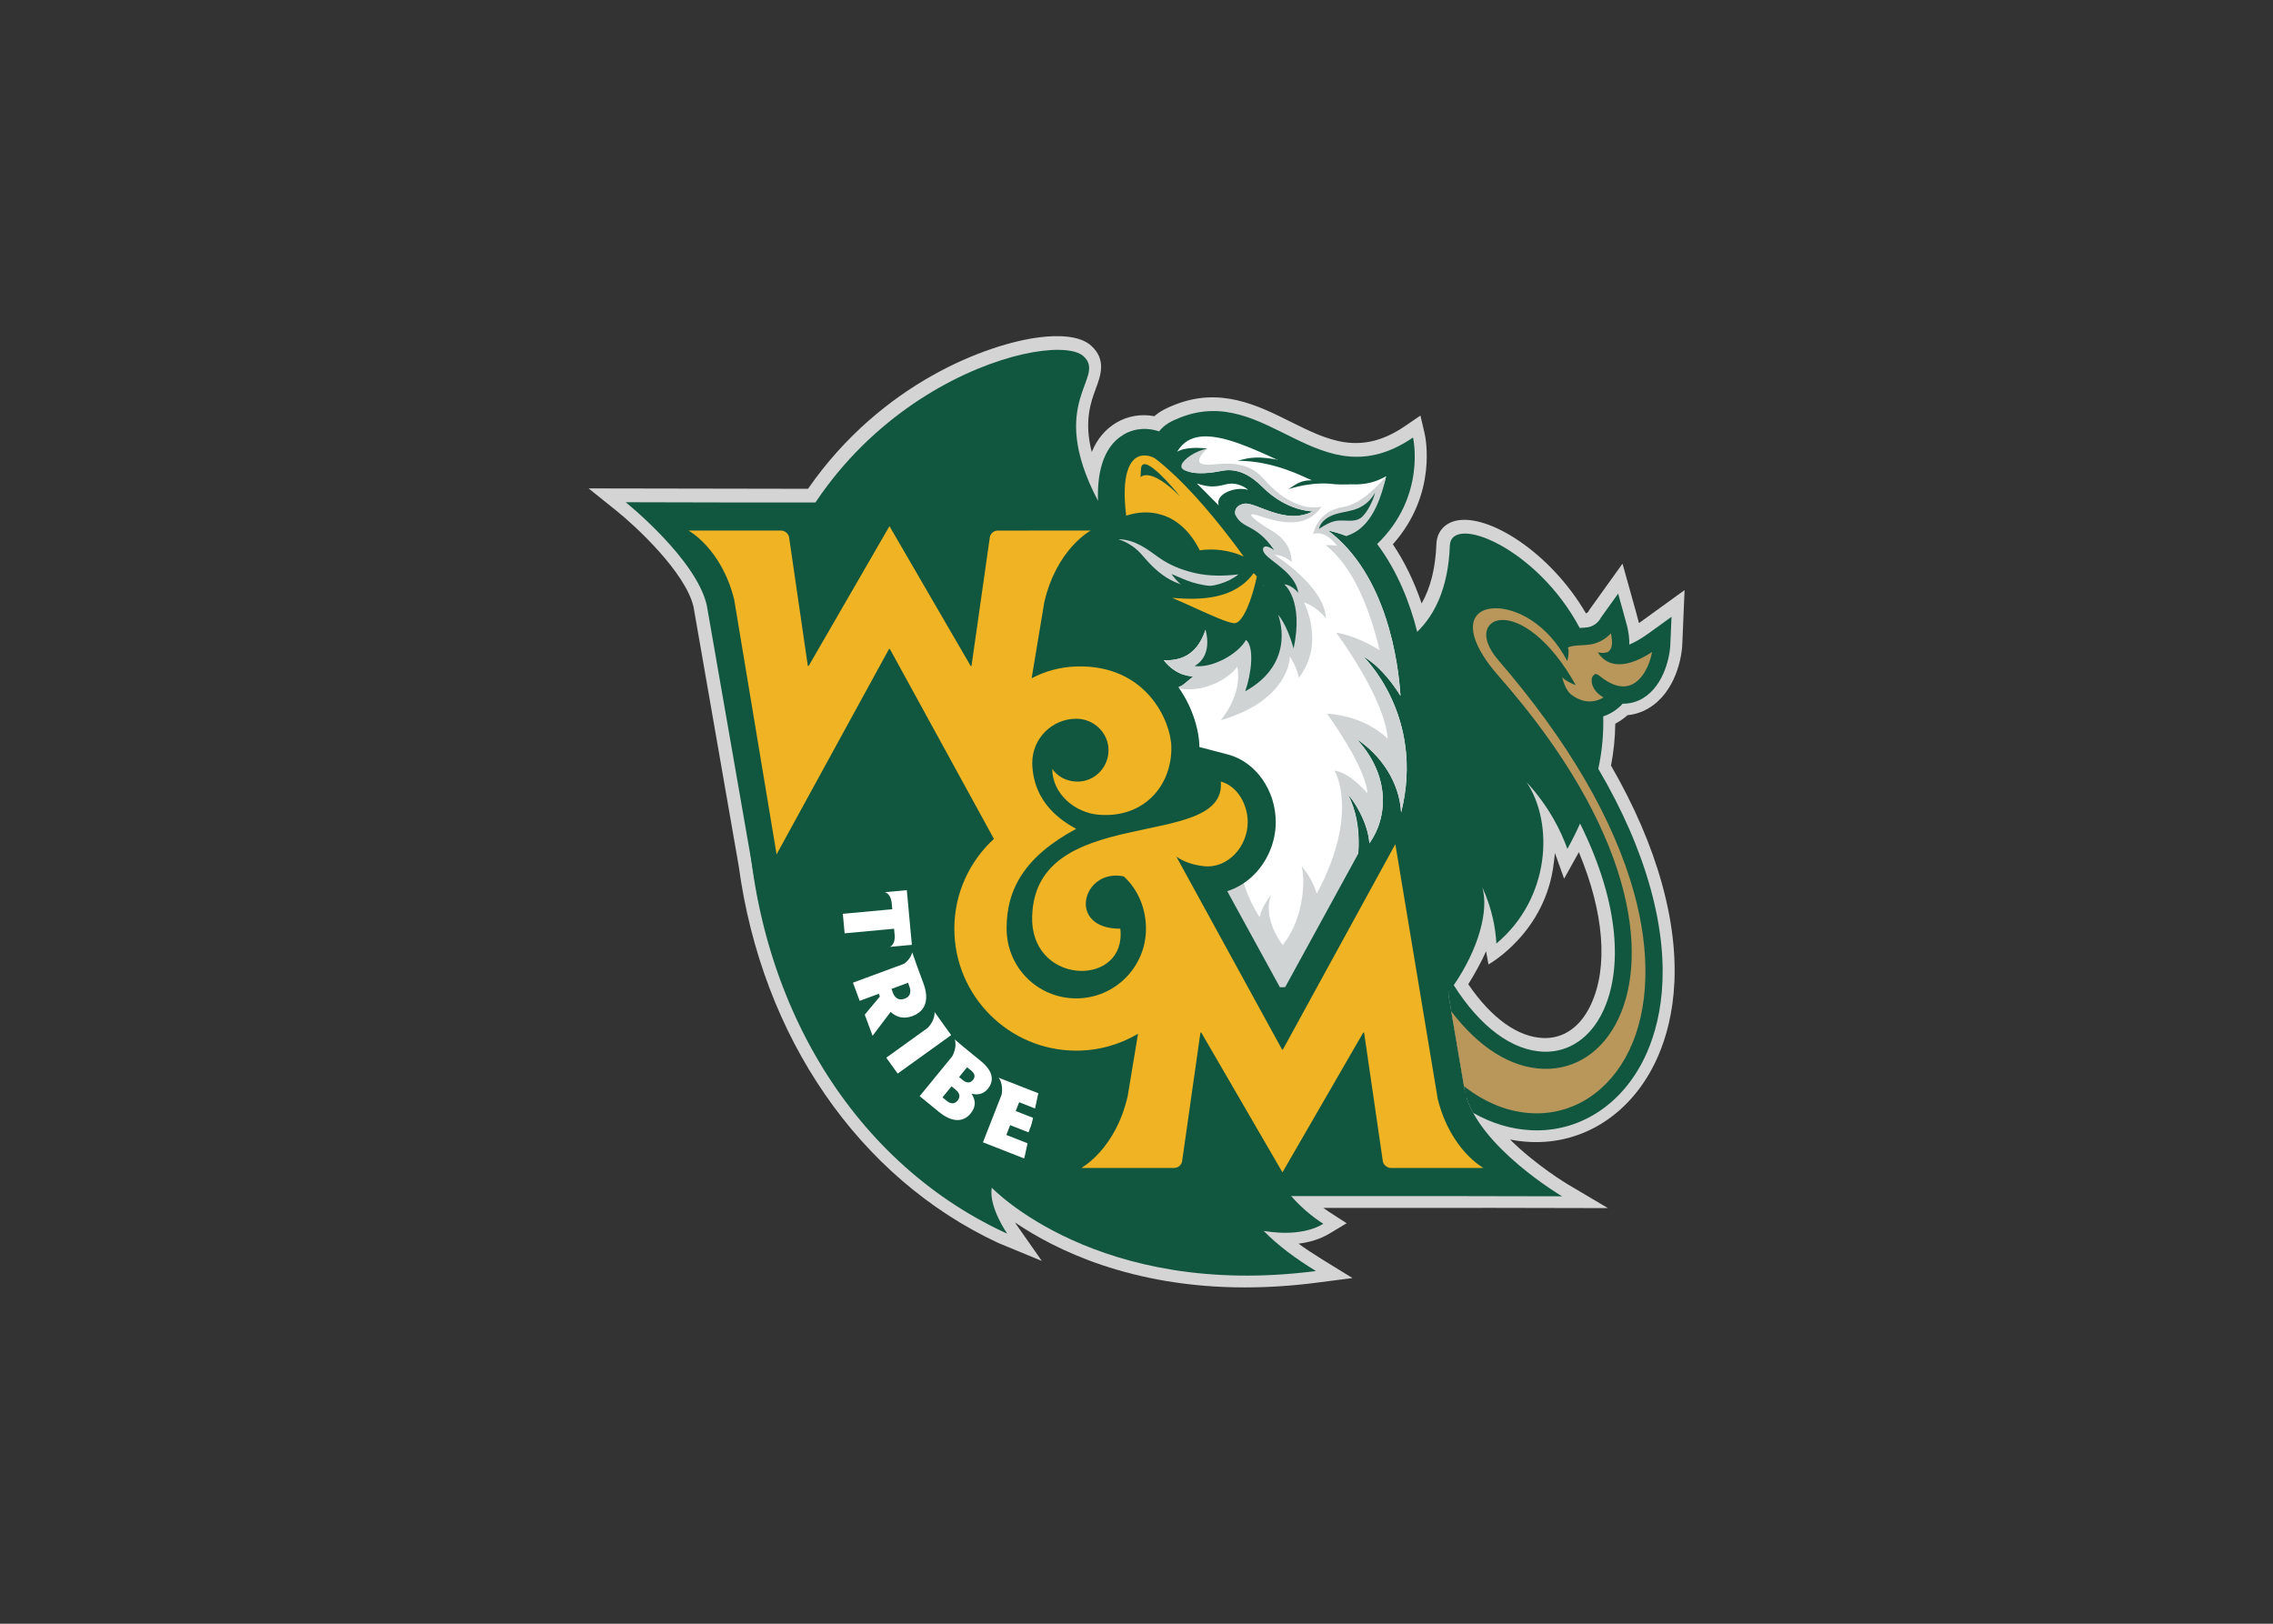 <svg clip-rule="evenodd" fill-rule="evenodd" stroke-linejoin="round" stroke-miterlimit="1.414" viewBox="0 0 560 400" xmlns="http://www.w3.org/2000/svg"><rect x="0" y="0" width="560" height="400" fill="#333333" stroke="none"/><g fill-rule="nonzero" transform="matrix(1.361 0 0 -1.361 41.318 446.057)"><path d="m235.43 149.59c4.208-6.163 9.021-9.607 13.656-9.737 3.636-.103 6.659 2.038 8.528 6.02 3.197 6.815 2.386 16.711-2.165 27.626-.065-.119-.131-.239-.198-.359l-2.472-4.448-1.665 4.662c-.044-.555-.124-1.11-.186-1.67-1.413-12.761-11.847-18.51-11.847-18.51l-.426 2.385c-.752-1.735-2.136-4.248-3.224-5.969zm-2.878-20.292c-.016.051-.031.101-.043.15l-.042.192-3.085 18.153 1.538.263c-.065.1-.131.202-.195.304l-.814 1.285.862 1.254c4.55 6.619 5.707 12.805 4.856 15.751l4.303 1.611c1.012-2.176 1.665-4.275 2.084-6.159 5.669 7.229 5.839 17.073 1.93 22.942l3.611 2.841c2.612-2.829 4.484-5.691 5.815-8.226.021.047.042.092.063.139l2 4.449 2.166-4.37c6.875-13.869 8.401-26.976 4.185-35.96-2.655-5.66-7.322-8.817-12.828-8.671-4.875.137-9.726 2.777-14.054 7.561l2.085-12.268c.001-.001.001-.001.001-.002l.02-.125-1.447-.245-.804-.208zm.646-1.915c-.071.173-.139.347-.203.521-.062.164-.119.329-.175.494l4.371 1.461c.043-.129.089-.258.138-.387.043-.117.089-.233.137-.35zm-85.717-9.45 3.224-3.401c.171-.179 16.863-17.162 50.449-15-1.721 1.311-3.213 2.622-4.542 3.983l-4.82 4.942 6.968-1.079c1.965-.322 3.819-.373 5.436-.166-.934.832-1.822 1.725-2.657 2.678l-3.353 3.823h34.534l-.004.008 3.884.004 8.294-.017c-3.559 2.78-7.816 6.69-10.407 11.094l-.018.011-.314.574c-.041.075-.082.15-.123.226-.307.577-.585 1.162-.826 1.754-.001.001-.001.003-.002.004 0 0-.001.002-.001.003l4.265 1.746c.127-.31.27-.625.429-.944 2.91-1.552 5.933-2.405 8.993-2.536.269-.01.535-.017.8-.017 7.333 0 13.843 4.406 17.414 11.784 2.618 5.41 4.908 14.856.948 29.138-1.878 6.773-4.973 13.854-9.2 21.048l-.453.773.186.875c.641 3.006.922 6.01.835 8.927l-.05 1.701 1.61.549c1.335.455 2.185 1.289 2.237 1.341l1.057 1.111 1.013-.017c.673-.015 1.313.118 1.913.385 3.371 1.506 4.3 6.37 4.373 8.117l.011.267-.216-.156c-1.493-1.08-2.865-1.872-4.076-2.356l-3.352-1.338.197 3.604c.048.895-.151 1.853-.311 2.622-.026.11-.15.565-.331 1.223l-.21-.293c-.799-1.456-2.283-2.526-3.919-2.814-.526-.091-1.098-.122-1.653-.151l-1.593-.078-.687 1.292c-3.724 7.011-8.826 11.088-11.536 12.894-4.145 2.762-6.852 3.119-7.634 2.939-.283-7.371-2.504-13.127-6.602-17.111l-2.863-2.783-.977 3.871c-1.495 5.921-3.804 10.993-6.863 15.075l-1.22 1.628 1.463 1.412c5.056 4.882 6.066 10.387 6.118 13.805-8.77-4.264-15.838-.748-22.154 2.395-5.847 2.908-10.897 5.422-17.267 2.853-1.399-.564-2.129-.949-2.755-1.742l-1.005-1.273-1.537.516c-.918.308-2.725.669-4.51-.376-3.14-1.838-3.644-6.419-3.514-9.938l.372-10.111-4.714 8.953c-6.458 12.264-4.001 18.895-2.533 22.857.846 2.282.756 2.363.38 2.705-.272.244-1.896.84-5.681.371-11.395-1.409-28.571-10.281-39.359-26.434l-.685-1.024h-11.536l-18.01.041c4.082-3.953 9.58-10.135 10.878-15.808l.024-.118 8.215-47.121c3.662-27.175 18.096-49.889 39.05-61.947-.283 1.183-.405 2.417-.221 3.597l.725 4.631zm47.564-23.219c-20.682-.002-34.45 6.85-41.673 11.769.117-.187.233-.361.343-.518l4.521-6.457-7.859 3.242c-25.252 11.759-42.823 37.269-47.012 68.242l-8.182 46.927c-1.473 6.252-10.498 14.604-13.862 17.302l-5.134 4.117 39.72-.07c13.303 19.169 32.528 26.261 41.927 27.423 3.071.38 7.184.422 9.34-1.529 2.778-2.516 1.708-5.403.849-7.723-.922-2.487-2.183-5.892-.754-11.512.974 2.354 2.481 4.153 4.492 5.331 2.068 1.21 4.452 1.603 6.842 1.15 1.11.975 2.325 1.519 3.572 2.022 8.291 3.341 15.066-.028 21.042-3.002 6.812-3.389 12.694-6.316 20.777-.801l2.775 1.894.767-3.27c.108-.461 2.424-10.868-5.754-20.028 2.111-3.143 3.854-6.727 5.208-10.706 1.614 2.842 2.509 6.429 2.668 10.717.081 2.173 1.405 3.764 3.54 4.254 5.811 1.331 17.06-5.659 23.542-16.78.212.091.423.275.516.462l.083.166 6.014 8.382 1.292-4.623c1.038-3.711 1.605-5.773 1.686-6.132.11.077.221.156.336.239l7.919 5.724-.41-9.763c-.141-3.392-1.797-9.764-7.098-12.13-.901-.404-1.851-.654-2.83-.747-.397-.362-1.154-.983-2.207-1.544-.025-2.498-.283-5.037-.771-7.578 4.203-7.278 7.304-14.47 9.221-21.387 4.344-15.665 1.724-26.252-1.24-32.376-4.517-9.334-12.991-14.784-22.56-14.363-1.24.053-2.473.2-3.695.443 4.721-4.687 10.36-8.057 10.445-8.107l7.273-4.305-21.765.045-2.348-.008h-27.416c.367-.267.742-.523 1.122-.769l3.113-2.006-3.176-1.906c-1.543-.926-3.424-1.527-5.537-1.791 1.261-.92 2.659-1.852 4.221-2.813l5.546-3.413-6.458-.835c-4.589-.593-8.915-.857-12.971-.857" fill="#d3d4d3"/><path d="m161.36 264.42c-14.532.196-55.71-17.626-56.038-69.456 0 0-.546-7.836-.484-11.43.61-35.487 18.445-65.735 46.645-78.869l.479-.198s-3.352 4.754-2.797 8.306c0 0 19.157-20.201 58.688-15.091-3.607 2.22-6.828 4.571-9.457 7.267.734-.113 6.628-1.225 10.795 1.277-7.577 4.886-12.598 13.394-12.598 23.081 0 2.998.487 5.882 1.376 8.582 6.757 6.719 11.752 15.205 14.239 24.705 1.052.826 2.01 1.652 2.877 2.474 1.331-12.515 3.34-23.635 6.356-26.652 4.456 2.828 8.075 6.455 10.817 10.252-.157-.22-.307-.441-.472-.66l3.086-18.153c.306-1.197.804-2.381 1.436-3.537 3.364-1.912 6.939-2.996 10.616-3.153.302-.014.6-.021.898-.021 8.238 0 15.523 4.893 19.488 13.084 2.791 5.767 5.247 15.784 1.096 30.756-1.944 7.012-5.105 14.23-9.435 21.6.709 3.324.974 6.489.885 9.483 1.922.658 3.095 1.856 3.159 1.924l.364.383c1.177-.021 2.151.253 2.894.585 4.281 1.912 5.624 7.459 5.736 10.123l.211 5.016-4.069-2.941c-1.518-1.097-2.693-1.728-3.581-2.082.066 1.195-.177 2.356-.356 3.22-.071.344-1.654 6.003-1.654 6.003l-3.107-4.331c-.445-.895-1.369-1.585-2.353-1.758-.385-.067-.862-.092-1.375-.119-.037-.002-.085-.007-.122-.009-7.736 14.568-23.291 20.754-23.508 14.891-.287-7.729-2.788-12.564-5.907-15.595-1.294 5.126-3.499 10.883-7.254 15.894 8.981 8.672 6.492 19.278 6.492 19.278-16.992-11.596-26.272 10.01-42.256 3.569-1.48-.597-2.691-1.169-3.703-2.452-1.833.616-4.188.727-6.406-.571-4.082-2.391-4.811-7.735-4.653-12.011-9.548 18.131 1.692 22.265-2.647 26.195-.792.716-2.324 1.112-4.4 1.14zm84.638-78.27c4.074-4.412 6.238-8.883 7.373-12.059.865 1.556 1.622 3.084 2.299 4.591 7.401-14.93 7.562-26.716 4.164-33.958-2.249-4.793-6.147-7.47-10.68-7.346-5.802.164-11.589 4.525-16.352 12.047 4.517 6.573 6.376 13.533 5.173 17.692 1.84-3.952 2.406-7.617 2.541-10.162 9.784 8.194 10.427 21.77 5.481 29.195z" fill="#115740"/><path d="m187.57 248.75c-.884-.031-1.699-.194-2.427-.523-1.48-.671-2.529-2.032-3.231-4.085.41-.359.819-.722 1.225-1.101.635-.472 2.693-1.531 7.603-.538 3.112.631 5.547-1.012 7.539-3.002 4.348-4.338 9.005-4.323 9.005-4.323-4.972-2.566-10.165 1.675-12.35 1.398-.979-.123-2.624-.985-1.07-3.234 3.802-4.797 4.754-9.117 4.967-9.444h.003c-.325-1.817-2.144-10.866-5.96-10.502-.167.016-.351.045-.55.088-1.009.217-2.411.767-4.042 1.475-.747-2.216-1.976-7.004-7.979-6.716 2.416-3.112 5.367-2.914 5.367-2.914l-1.661-1.376c-4.103-3.405-7.783-3.97-12.439-1.819.366-1.937 1.755-4.589 4.201-6.158 2.767-1.776 8.509-7.156 13.634-13.784 1.199 2.582 2.821 4.235 3.741 4.769l1.861 1.079-.747-2.018c-.023-.064-1.194-3.354-1.09-8.213l-3.665-6.18s4.188-22.155 11.986-25.105c9.934 9.078 17.865 26.19 12.227 37.289.72-.591 3.556-4.75 3.811-8.723 3.418 4.8 3.756 12.331-2.298 18.88 4.371-2.896 7.758-7.794 8.041-13.303 4.388 17.533-6.832 28.23-6.832 28.23s3.262-1.552 6.718-7.103c-.371 5.858-2.413 21.915-13.144 29.944 0 0 1.711-.369 3.373-1.009 1.786 1.368 5.85 5.02 7.172 10.811-2.466-1.389-6.582-2.906-15.512 1.073-1.152.507-2.325 1.048-3.5 1.591-5.003 2.308-10.144 4.68-13.977 4.546zm-1.275-8.506s3.941-3.988 3.961-3.985c-.674 2.076 2.957 3.482 5.267 2.824.22-.062-1.662 1.556-3.856 1.009-2.169-.54-3.191-.574-5.372.152zm-52.502-73.623-3.955-.371c.904-.301 1.144-1.352 1.205-1.8l.119-1.284-8.95-.828.326-3.53 8.95.83.116-1.245c.027-.422.011-1.558-.849-2.036l3.954.367zm.978-11.247s-.173-1.126-1.472-2.081l-9.254-3.418 1.215-3.29 3.469 1.281.186-.503-2.735-3.275 1.415-3.827 3.268 4.321c1.116-1.025 2.436-1.311 3.944-.754 2.399.886 3.069 3.013 2.003 5.899l-1.254 3.398zm-.753-5.517.245-.666c.396-1.071.098-1.863-.842-2.209-.989-.366-1.756.015-2.151 1.084l-.25.683zm4.795-5.283s.187-1.418-1.236-2.883l-7.501-5.397 2.069-2.875 9.678 6.963-2.047 2.846zm3.655-4.98s.527-1.323-.48-3.087l-5.865-7.171 3.464-2.834c2.234-1.828 4.332-2.046 5.765-.294 1.039 1.271.888 2.422.158 3.577.985-.27 2.103-.158 2.946.872 1.258 1.539.888 3.269-1.252 5.02l-3.039 2.486zm2.244-5.027.734-.601c.722-.591.757-1.176.33-1.698-.459-.562-1.116-.628-1.825-.049l-.695.57 1.456 1.779zm5.706-1.893s.93-1.095.525-3.103l-3.367-8.59 7.467-2.926 1.016 2.59-4.249 1.665.694 1.771 3.314-1.3 1.003 2.558-3.315 1.3.625 1.592 4.103-1.607 1.014 2.59-7.321 2.869-.002-.005-1.507.595zm-8.53-1.557.722-.59c.79-.645.921-1.333.374-2.002-.537-.656-1.251-.63-2-.017l-.736.603z" fill="#fff"/><path d="m188.2 246.55s-4.204-.335-5.988-1.622c-.105-.248-.205-.507-.298-.78.41-.359.819-.722 1.225-1.101.635-.472 2.693-1.531 7.603-.538 3.112.631 5.546-1.012 7.539-3.001 4.348-4.339 9.005-4.324 9.005-4.324-4.972-2.566-10.165 1.675-12.35 1.399-.979-.124-2.625-.986-1.07-3.235 3.802-4.797 4.753-9.117 4.967-9.443h.003c-.164-.913-.705-3.652-1.686-6.105-.379-1.378-.934-2.59-1.742-3.12-.721-.852-1.561-1.37-2.532-1.277-.167.015-.351.045-.55.088-1.009.217-2.411.767-4.042 1.475-.747-2.217-1.976-7.005-7.98-6.716 2.417-3.113 5.368-2.914 5.368-2.914l-1.661-1.377c-.459-.381-.898-.431-1.349-.74 4.584-1.072 9.343 1.536 10.952 3.868.794-4.053-1.427-7.737-2.975-9.701 12.618 3.69 12.497 11.552 12.497 11.552s1.41-2.205 1.586-3.878c4.891 6.124.969 13.659.969 13.659s2.075-.606 3.966-2.864c-.264 5.815-9.296 11.455-9.296 11.455s1.728.034 3.094-1.332c0 3.349-2.478 5.052-3.619 5.719-2.444 1.43-5.675 3.828-2.122 2.628 3.599-1.215 8.4-2.36 11.139 1.719-2.715-.663-6.698.718-10.452 5.008-3.733 4.267-8.879 2.206-10.95 2.647-2.07.44.749 2.851.749 2.851zm32.361-5.005c-.951-1.116-4.364-5.04-7.769-5.57-2.566-.399-4.679-1.903-5.456-4.891 1.936.599 3.442-.997 4.331-2.112-.742.113-1.399.094-2.079.098 4.987-3.823 7.978-11.489 9.803-19.025-4.589 2.858-7.868 3.174-7.868 3.174s8.728-11.661 9.33-19.184c-4.664 4.439-10.984 4.514-10.984 4.514s6.935-9.434 7.311-14.398c-3.598 4.094-5.955 4.094-5.955 4.094s4.628-7.613-3.22-22.253c-.427 1.391-1.226 3.198-2.737 4.935.891-3.565-.213-10.521-3.446-14.205-.015.012-.03.027-.045.038-.746 1.011-3.515 5.109-2.041 9.023-1.268-1.673-1.839-3.025-2.103-4.039-2.527 4.082-4.262 9.031-2.489 10.409-3.939-.72-12.43-7.014-13.905-8.825 1.31-4.355 5.794-12.155 8.245-15.592l5.197-5.376c.785-.758 5.755-.029 6.632-.36 9.933 9.078 18.046 30.722 12.408 41.82.719-.592 3.555-4.75 3.811-8.723 3.417 4.8 3.755 12.331-2.299 18.88 4.371-2.896 7.758-7.794 8.041-13.303 4.389 17.533-6.831 28.23-6.831 28.23s3.261-1.552 6.717-7.103c-.371 5.858-2.413 21.915-13.144 29.944 0 0 1.711-.37 3.373-1.01 3.772 1.192 5.851 5.021 7.172 10.811zm-48.466-11.394c2.702-.932 3.845-2.346 4.781-3.434 3.656-4.247 6.734-5.125 9.775-5.25 2.668.116 5.204.729 7.185 2.312-2.833-.35-5.466-.289-7.693.199-1.66.363-4.326 1.141-6.651 2.8-2.255 1.608-4.296 3.268-7.397 3.373zm30.122-73.055c-.111-.146-.21-.287-.323-.434-.018.013-.036.031-.054.044z" fill="#d0d3d4"/><path d="m185.59 185.85.001-.015c.009-.101.008-.168.014-.184-.042-.056-.095-.109-.157-.163.049.12.096.24.142.362zm49.29-56.003-8.478 49.878-7.625-6.256-2.064 1.946-14.911-27.229-9.999 18.246c1.553.509 3.02 1.332 4.313 2.488 2.796 2.5 4.465 6.241 4.465 10.008 0 5.782-3.64 10.933-8.655 12.246l-5.165 1.354c-.045 3.607-1.735 9.353-6.368 13.823-2.895 2.794-8.041 6.064-16.069 5.822-.545-.017-1.275-.126-1.275-.126-.676 12.925-5.075 25.797-5.075 25.797l-7.715-1.071c-3.284 0-6.063-2.43-6.452-5.562l-1.285-9.029-11.869 13.295-11.825-13.314-1.306 8.96c-.394 3.168-3.233 5.649-6.46 5.649l-28.159.064s12.756-10.229 14.68-18.64l9.365-53.714 23.712 35.373 12.705-23.185c-3.848-4.773-6.029-10.764-6.029-17.027 0-14.967 12.177-27.144 27.144-27.144 1.628 0 3.214.17 4.763.446-.357-10.528-12.167-19.188-14.939-21.691l27.9.016c3.285 0 6.062 2.43 6.451 5.561l1.287 9.031 11.869-13.502 11.825 13.521 1.305-8.962c.394-3.168 3.232-5.65 6.46-5.65l31.008-.063s-15.027 8.873-17.53 18.641m-140.76 106.95 21.559-33.92s14.724 11.568 15.775 12.094c1.052.525 17.877-14.459 17.877-14.459l14.459 36.281h-69.669zm121.35-87.32-54.008-1.672-7.408-34.412 22.464-2.15h60.22l-21.269 38.234z" fill="#115740"/><path d="m240.88 208.24c-1.88 2.179-2.602 4.264-1.98 5.72.399.933 1.317 1.504 2.519 1.565 3.357.183 8.818-3.413 13.476-11.811 0 0-2.034.795-2.462 1.468.287-1.289.878-2.616 1.707-3.22 2.558-1.863 4.662-1.135 5.768-.457-1.568.883-1.996 1.998-2.106 2.651-.039.228-.131 1.001.309 1.362l.317.26.516-.181.09-.073c2.279-1.878 4.284-2.45 5.963-1.701 1.958.874 3.254 3.454 3.707 5.903-2.777-1.789-5.039-2.486-6.897-2.129-1.227.238-2.217.939-2.941 2.087 0 0 .882-.277 1.805.026.945.618.88 1.84.583 3.393-.949-1.025-2.231-1.748-3.607-1.99-.575-.101-1.175-.133-1.755-.163-.9-.046-1.76-.098-2.413-.397.304-.962-.128-2.464-.128-2.464-3.538 6.776-9.33 9.698-13.237 9.557-1.78-.068-3.048-.774-3.569-1.987-.972-2.263.618-6 4.361-10.254 24.438-27.77 27.248-50.234 21.728-61.998-2.797-5.962-7.751-9.289-13.563-9.122-5.941.168-11.775 3.894-16.716 10.4l2.304-13.555c3.844-2.996 8.052-4.7 12.401-4.885 7.357-.312 13.892 3.92 17.475 11.324 3.618 7.476 3.937 17.628.898 28.586-3.694 13.323-11.955 27.482-24.553 42.084" fill="#b9975b"/><path d="m177.01 245.3c-.503.029-1.047-.052-1.558-.341-1.16-.656-2.904-2.904-1.942-10.569 1.264.452 3.329.875 5.605.385.271-.058.543-.13.82-.216 2.868-.89 5.184-3.051 6.892-6.426 2.391.362 5.342.076 7.956-1.132-2.867 3.966-7.634 10.139-12.631 14.833-.181.143-.307.266-.387.357-.974.897-1.954 1.743-2.93 2.493-.261.214-.986.568-1.825.616zm-46.355-12.794-14.628-25.3h-.152l-3.392 23.294c-.074.603-.753 1.206-1.431 1.206l-16.791.008s5.956-3.182 8.28-12.472l7.679-46.141 20.355 37.172h.152l18.836-34.372c-4.398-4.038-7.166-9.827-7.166-16.255 0-12.172 9.903-22.075 22.075-22.075 4.077 0 7.896 1.115 11.177 3.05l-1.868-11.256c-2.219-9.718-8.41-13.03-8.41-13.03l16.827.008c.754 0 1.356.604 1.431 1.207l3.318 23.294h.151l14.695-25.302 14.628 25.302h.152l3.392-23.294c.075-.603.753-1.207 1.431-1.207l16.791-.008s-5.955 3.183-8.278 12.472l-7.681 46.142-20.355-37.173h-.15l-19.139 34.923c.907-.646 2.478-1.46 4.953-1.737 4.366-.489 7.967 3.576 7.967 7.97 0 3.296-1.944 6.576-4.869 7.341 1.115-12.902-34.711-3.418-34.147-25.391.575-11.647 17.149-11.601 15.953-1.236-9.825-.053-6.848 10.987.597 9.472l.127-.099c2.482-2.305 3.923-5.726 3.923-9.373 0-6.955-5.66-12.614-12.616-12.614-6.955 0-12.584 5.55-12.614 12.614s3.189 13.01 12.583 18.07c-2.202 1.254-7.794 4.405-7.947 11.964h.009c0 4.394 3.586 7.969 7.969 7.969 3.187 0 5.836-2.557 5.836-5.693 0-3.135-2.552-5.741-5.686-5.685-3.176.055-4.498 2.305-4.502 2.31.014-4.576 4.16-7.929 8.319-8.298 8.065-.717 13.281 5.032 13.245 12.131-.023 4.706-4.487 15.088-17.212 14.695-2.916-.09-5.662-.855-8.081-2.133l2.277 13.706c2.218 9.719 8.409 13.03 8.409 13.03l-16.827-.008c-.754 0-1.357-.603-1.431-1.206l-3.317-23.294h-.152l-14.695 25.3zm29.466-43.923c0 .007-.002.015-.002.022v-.02zm36.455 35.42c-3.411-4.686-9.389-4.949-14.755-4.47 1.386-.59 2.795-1.229 4.15-1.843 2.987-1.354 5.812-2.633 7.047-2.748 1.653-.157 3.365 4.711 4.141 8.47-.192.202-.376.409-.583.591z" fill="#f0b323"/><path d="m186.64 246.67c-3.299.103-4.262-.941-4.262-.941l-.104-.061-.918-.565s-.029-1.588.043-1.688c.073-.099 2.982-1.461 2.982-1.461s2.147-.172.989.204c-1.159.376-2.092.571-1.835 1.47.379 1.036 2.562 2.527 4.666 2.92-.571.068-1.09.107-1.561.122zm10.302-1.745c-1.163-.039-2.054-.264-3.267-.575 6.846-.05 11.99-3.002 13.453-3.539-1.762-.003-2.569-.435-4.23-1.602 4.766 1.486 7.836.934 8.372.886 1.104-.099 2.888-.001 2.898 0-1.366.158-10.938 3.643-12.334 4.281-2.296.439-3.729.587-4.892.549zm17.227-4.83c.002 0 .005-.001.006-.002v.002zm-37.4 3.633c-.247-.023-.432-.173-.531-.485-.11-.619-.127-1.876-.127-1.876s1.659 2.042 7.167-3.505c0 0-4.781 6.028-6.509 5.866zm41.787-5.147c-.679-1.283-1.814-2.316-3.155-2.872-1.285-.532-2.708-.626-4.037-1.039-1.328-.413-2.663-1.298-2.963-2.656 1.004.642 2.049 1.3 3.23 1.462 1.456.2 3.098-.334 4.309.499 1.213.833 2.421 3.526 2.616 4.606zm-25.32-3.958-.661-2.205c.618-1.196 1.597-3.188 2.48-4.204 1.348-1.554 2.165-4.268 3.325-6.244-.626-1.645-1.646-3.606-1.746-3.73-.093-.116-1.507-2.13-2.095-3.837l-6.626 1.628-.316-1.461s2.135-5.106-1.711-7.389c3.414-.379 7.949 2.278 9.303 4.739 1.552-1.266 1.006-6.041-.136-9.31 9.501 5.293 5.952 13.852 5.952 13.852s1.543-1.579 2.811-6.101c1.868 8.802-1.694 11.606-1.694 11.606.856.004 2.034-.856 2.537-1.548-.398 3.13-3.931 5.102-5.573 6.582-.468.423-.991 1.013-.758 1.599.242.37.83.348 1.977-.439-3.359 4.934-5.779 3.677-7.069 6.462zm-11.534-10.773c.894-1.257 2.04-2.383 3.461-2.986 1.421-.602 3.143-.616 4.444.214l.776.442c-4.389.284-5.86 1.139-8.681 2.33z" fill="#115740"/></g></svg>